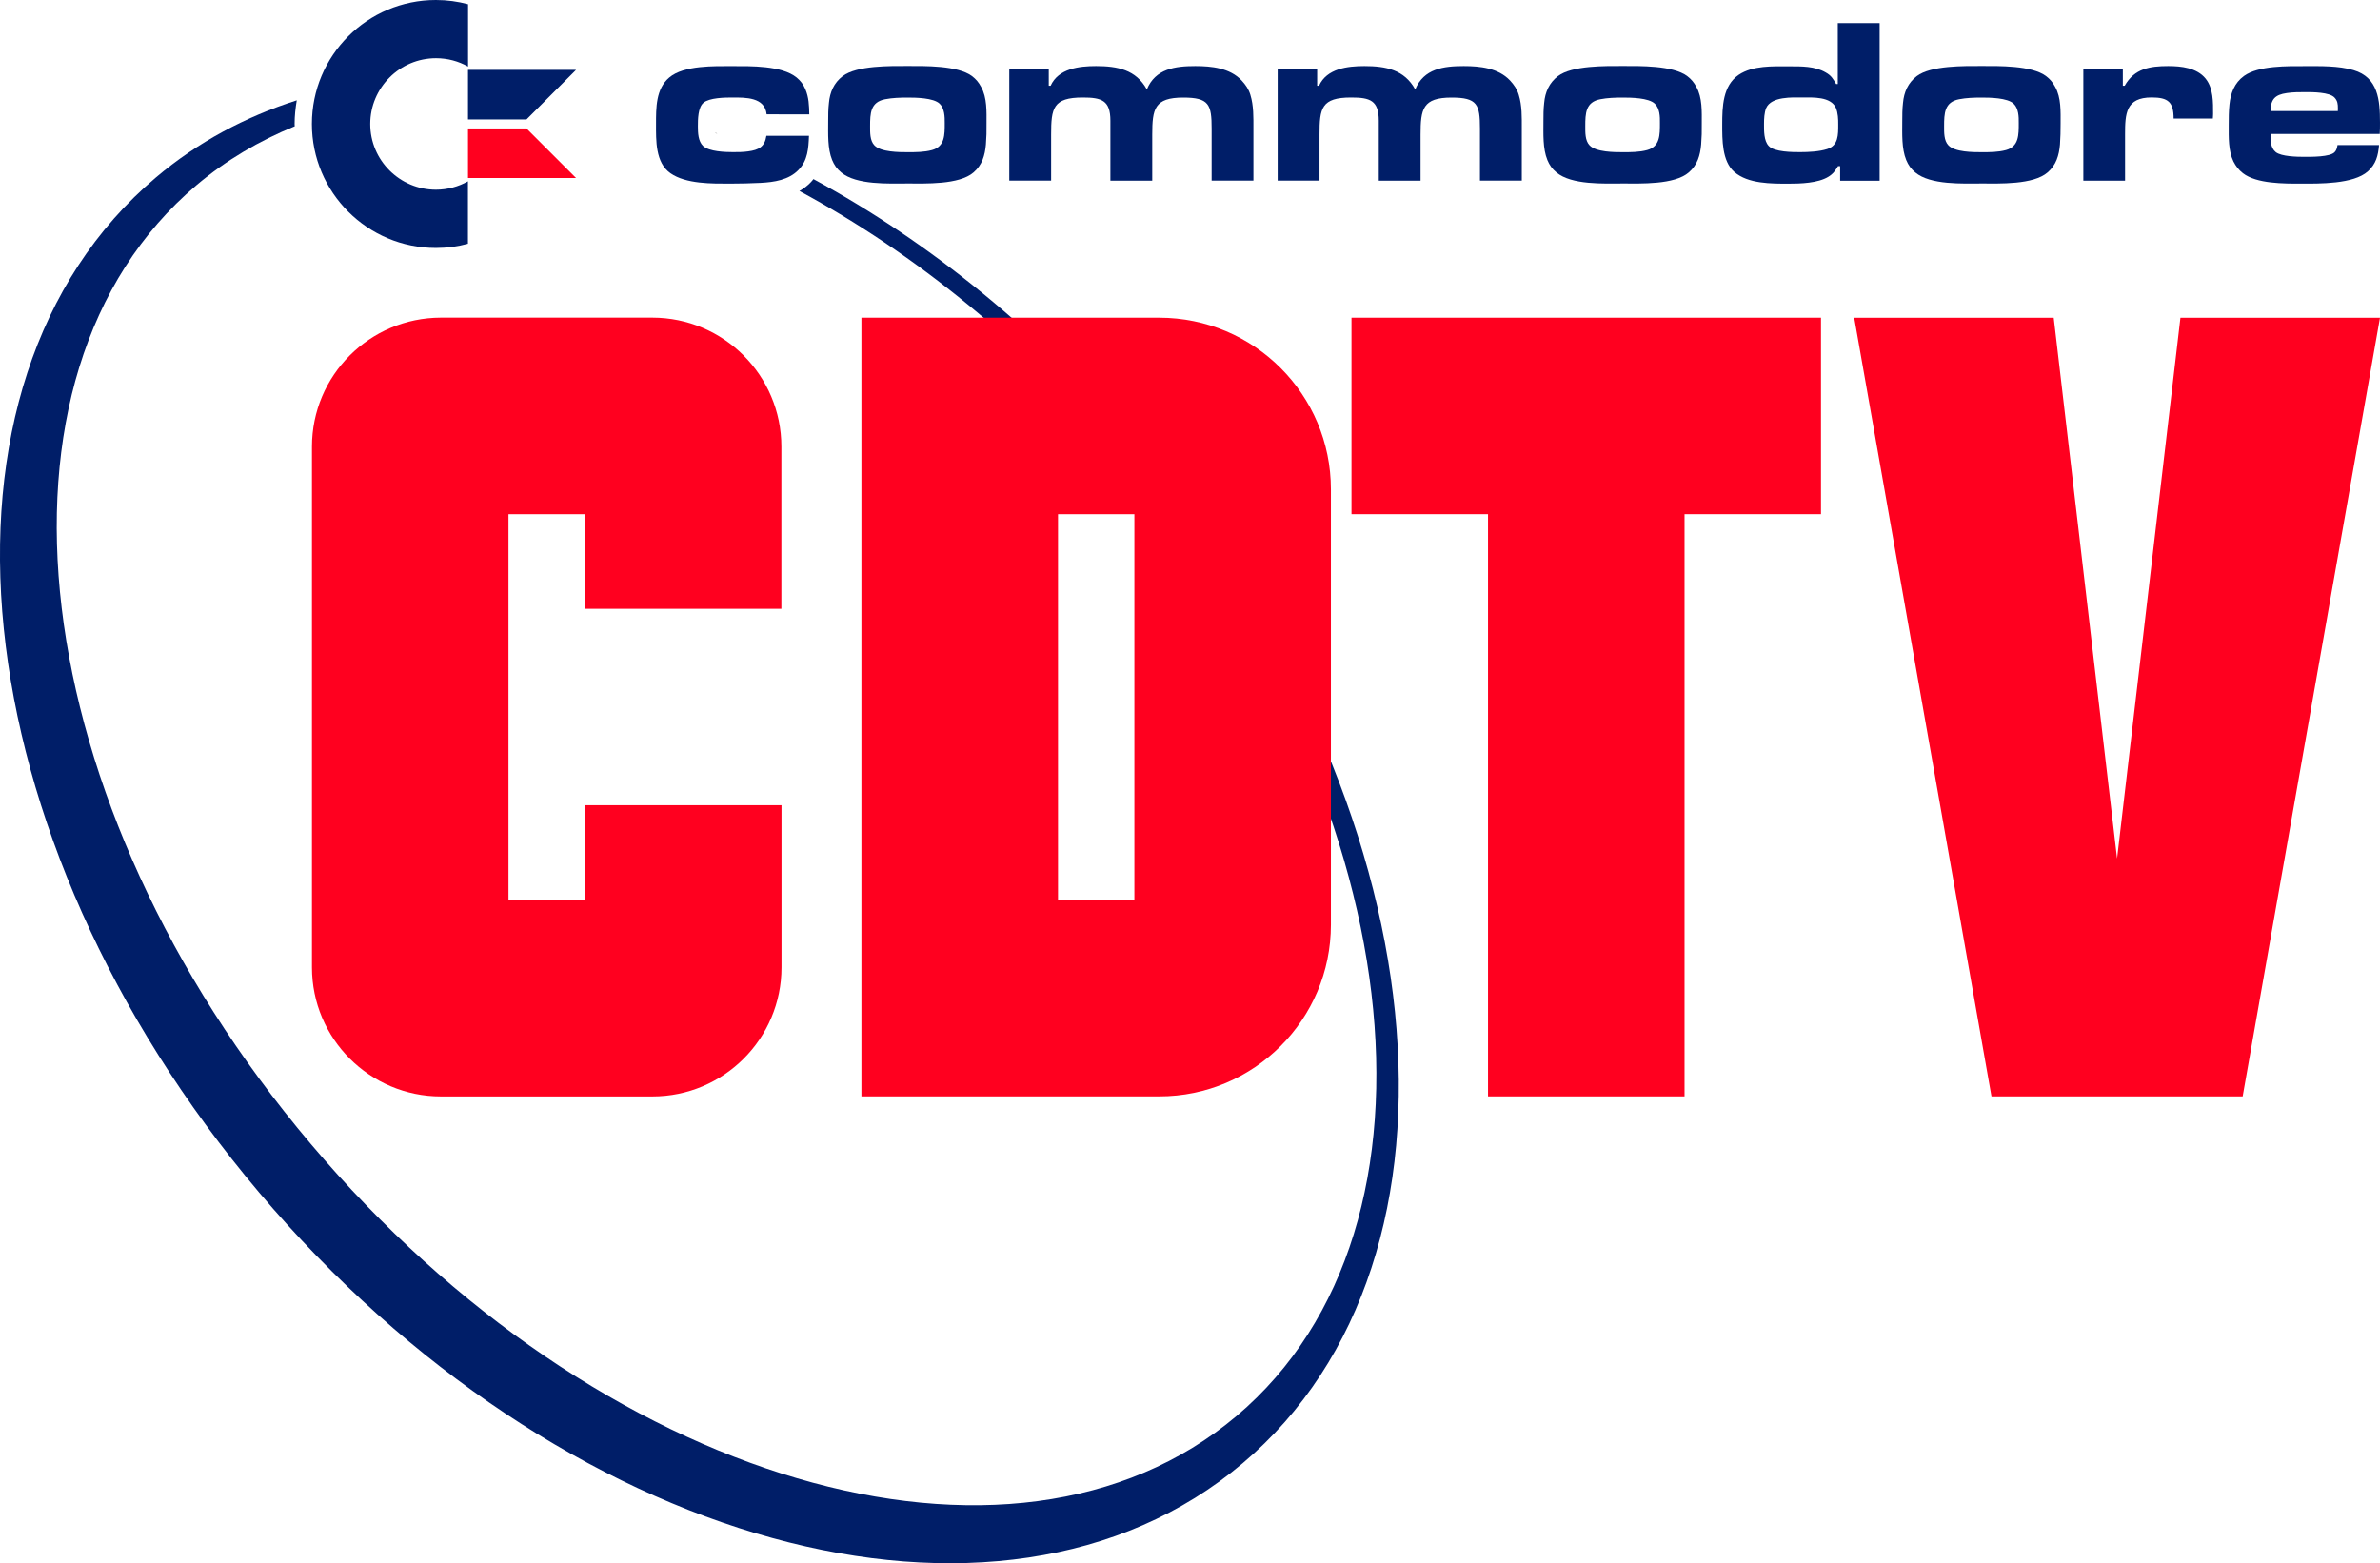 <?xml version="1.0" encoding="utf-8"?>
<!-- Generator: Adobe Illustrator 26.0.1, SVG Export Plug-In . SVG Version: 6.00 Build 0)  -->
<svg version="1.1" id="Layer_1" xmlns="http://www.w3.org/2000/svg" xmlns:xlink="http://www.w3.org/1999/xlink" x="0px" y="0px"
	 viewBox="0 0 3839 2521.8" style="enable-background:new 0 0 3839 2521.8;" xml:space="preserve">
<style type="text/css">
	.st0{fill:#001E68;}
	.st1{fill:#FF001F;}
	.st2{fill:#FFFFFF;}
</style>
<g>
	<g>
		<path class="st0" d="M1838.4,723.2c-157.7-186.7-339.4-333-526.3-434.3c-1.3,1.6-2.5,3.3-4,4.8c-5.6,6-11.9,10.6-18.6,14.4
			c184.1,99.2,364.4,244.2,521.3,429.9c463.3,548.3,545.6,1240.5,183.9,1546.2S964.1,2393.2,500.9,1844.9
			C37.5,1296.6-44.7,604.4,317,298.7c47.8-40.4,101.2-71.7,158.4-95c0-1.3-0.2-2.5-0.2-3.7c0-13.1,1.4-25.7,3.5-38.2
			c-83.1,26.6-159.8,67.5-227,124.3c-392.2,331.5-318,1064.6,166.1,1637.4s1194.5,768.5,1586.7,437
			C2396.9,2029.1,2322.5,1296,1838.4,723.2z"/>
		<path d="M1154.2,214.8c0.7,0.2,1.8,0.5,2.9,0.7c-0.9-0.4-2-0.8-2.9-1.2C1154.2,214.5,1154.2,214.7,1154.2,214.8z"/>
	</g>
	<g>
		<g>
			<path class="st0" d="M1236.6,184.4c-3-27.8-33.9-27.1-55.7-27.1c-11.8,0-36.6,0.4-46.1,8.4c-9.1,7.6-9.1,27.4-9.1,38.1
				c0,10.3,0.4,24.1,8.4,31.7c9.6,9.1,35.9,9.9,48,9.9c8.4,0,16.4,0,24.8-1.2c16.8-2.3,26.6-7.2,29.3-25.1h68.7
				c-0.8,20.2-1.9,39.6-16.8,54.9c-15.7,16.4-39.6,19.9-61.4,21c-16.4,0.8-32.4,1.2-48.8,1.2c-29.3,0-71.3,0.8-96.5-16.8
				c-24.4-17.2-23.2-53-23.2-79.3c0-25.9-0.4-56.8,21.4-75.1c23.6-19.9,72.8-18.3,101.9-18.3c29,0,79.3-1.2,103.4,18.3
				c6.4,5.4,10.6,10.6,14.1,18.7c5.7,13.3,6.1,26.3,6.4,40.8L1236.6,184.4L1236.6,184.4z"/>
			<path class="st0" d="M1590.3,233.1c-1.5,17.5-6.1,33.2-19.9,45c-23.2,20.2-78.1,17.9-106.8,17.9c-29.8,0-82.3,2.7-106.8-17.9
				c-6.9-5.7-11.1-11.8-14.5-19.9c-7.6-18.7-6.4-42.3-6.4-62.1c0-9.9,0-20.2,1.2-30.1c1.5-17.2,8.1-32.4,22.1-43.1
				c22.9-17.5,77.4-16.4,104.4-16.4c27.4,0,81.2-1.2,104.4,16.4c6.4,4.9,10.6,9.9,14.5,17.2c9.9,17.5,8.8,40.1,8.8,59.5
				C1591.5,210.7,1591.2,222.2,1590.3,233.1z M1515.7,167.3c-9.9-9.6-38.9-9.9-51.5-9.9c-12.1,0-24.8,0.4-36.6,2.7
				c-23.6,4.6-24.1,22.9-24.1,43.5c0,9.9-0.4,23.2,6.9,30.8c10.3,11.1,40.1,11.1,53.7,11.1c13,0,26.6,0,39.2-3.4
				c21-5.7,20.6-24.8,20.6-43.5C1524,188.2,1523.6,174.9,1515.7,167.3z"/>
			<path class="st0" d="M1954.4,291.6v-84.2c0-38.9-4.2-50-45.8-50c-46.5,0-50,18.3-50,59.8v74.3h-67.5v-84.2v-12.6
				c0-32.8-14.1-37.4-44.6-37.4c-48,0-51,17.2-51,59.8v74.3h-67.5V111.2h63.7v27.1h3c12.6-27.8,46.1-31.7,73.2-31.7
				c34.3,0,64.5,5.7,82,37.7c13.8-33.5,45.8-37.7,78.1-37.7c26.3,0,55.7,3,74.8,23.2c6.4,6.9,11.4,14.1,14.1,23.2
				c5.4,17.5,4.9,36.2,4.9,54.2v84.2H1954.4z"/>
			<path class="st0" d="M2387.2,291.6v-84.2c0-38.9-4.2-50-45.8-50c-46.5,0-50,18.3-50,59.8v74.3H2224v-84.2v-12.6
				c0-32.8-14.1-37.4-44.6-37.4c-48,0-51,17.2-51,59.8v74.3h-67.5V111.2h63.7v27.1h3c12.6-27.8,46.1-31.7,73.2-31.7
				c34.3,0,64.5,5.7,82,37.7c13.8-33.5,45.8-37.7,78.1-37.7c26.3,0,55.7,3,74.8,23.2c6.4,6.9,11.4,14.1,14.1,23.2
				c5.4,17.5,4.9,36.2,4.9,54.2v84.2H2387.2z"/>
			<path class="st0" d="M2744,233.1c-1.5,17.5-6.1,33.2-19.9,45c-23.2,20.2-78.1,17.9-106.8,17.9c-29.8,0-82.3,2.7-106.8-17.9
				c-6.9-5.7-11.1-11.8-14.5-19.9c-7.6-18.7-6.4-42.3-6.4-62.1c0-9.9,0-20.2,1.2-30.1c1.5-17.2,8.1-32.4,22.1-43.1
				c22.9-17.5,77.4-16.4,104.4-16.4c27.4,0,81.2-1.2,104.4,16.4c6.4,4.9,10.6,9.9,14.5,17.2c9.9,17.5,8.8,40.1,8.8,59.5
				C2745.2,210.7,2744.9,222.2,2744,233.1z M2669.3,167.3c-9.9-9.6-38.9-9.9-51.5-9.9c-12.1,0-24.8,0.4-36.6,2.7
				c-23.6,4.6-24.1,22.9-24.1,43.5c0,9.9-0.4,23.2,6.9,30.8c10.3,11.1,40.1,11.1,53.7,11.1c13,0,26.6,0,39.2-3.4
				c21-5.7,20.6-24.8,20.6-43.5C2677.7,188.2,2677.3,174.9,2669.3,167.3z"/>
			<path class="st0" d="M2968.2,291.6V268h-3.4c-4.6,7.6-8.1,12.6-15.7,17.2c-16.8,10.3-45,11.1-64,11.1c-27.8,0-65.5,0.4-87.7-19
				c-19.9-17.5-19.4-52.2-19.4-76.6c0-28.3,0.8-62.5,26.6-80c22.9-15.3,54.9-13.7,81.2-13.7c19.9,0,41.6-0.4,59.1,9.9
				c8.8,4.9,11.8,9.9,16.8,18.7h2.7V37.3h67.5v254.3H2968.2L2968.2,291.6z M2961.3,174c-8.1-18.3-37-16.8-53.4-16.8
				c-16.8,0-50.7-1.9-59.1,17.2c-3,7.6-3.4,17.5-3.4,25.6c0,10.6-0.4,27.1,7.6,35.5c9.1,9.9,38.5,9.9,50.7,9.9
				c13.8,0,30.5-0.8,43.5-4.9c18.3-5.7,17.9-23.2,17.9-39.6C2965.2,192.4,2964.8,182.1,2961.3,174z"/>
			<path class="st0" d="M3322.8,233.1c-1.5,17.5-6.1,33.2-19.9,45c-23.2,20.2-78.1,17.9-106.8,17.9c-29.8,0-82.3,2.7-106.8-17.9
				c-6.9-5.7-11.1-11.8-14.5-19.9c-7.6-18.7-6.4-42.3-6.4-62.1c0-9.9,0-20.2,1.2-30.1c1.5-17.2,8.1-32.4,22.1-43.1
				c22.9-17.5,77.4-16.4,104.4-16.4c27.4,0,81.2-1.2,104.4,16.4c6.4,4.9,10.6,9.9,14.5,17.2c9.9,17.5,8.8,40.1,8.8,59.5
				C3323.9,210.7,3323.5,222.2,3322.8,233.1z M3248.1,167.3c-9.9-9.6-38.9-9.9-51.5-9.9c-12.1,0-24.8,0.4-36.6,2.7
				c-23.6,4.6-24.1,22.9-24.1,43.5c0,9.9-0.4,23.2,6.9,30.8c10.3,11.1,40.1,11.1,53.7,11.1c13,0,26.6,0,39.2-3.4
				c21-5.7,20.6-24.8,20.6-43.5C3256.5,188.2,3256,174.9,3248.1,167.3z"/>
			<path class="st0" d="M3569.4,191.2h-63.3c0-26.6-8.8-34-35.5-34c-41.6,0-42.8,26.3-42.8,59.5v74.8h-67.3V111.2h63.7v27.1h3
				c15.7-27.8,40.8-31.7,70.2-31.7c21,0,46.1,2.7,60.3,20.2c12.6,15.7,12.1,38.1,12.1,57.2C3569.9,186.3,3569.4,189,3569.4,191.2z"
				/>
			<path class="st0" d="M3838.6,216.1h-176.1c0,10.3-0.4,22.1,8.4,29.3c9.1,7.2,34.7,7.6,45.8,7.6c11.1,0,41.9,0.4,49.2-7.6
				c3-3,3.9-7.2,4.6-11.4h67c-1.5,17.2-4.9,30.5-17.9,42.3c-23.2,21-79,19.9-108.3,19.9c-26.6,0-71.3,0.4-93.4-16.8
				c-6.9-5.4-11.4-11.4-15.3-19c-8.4-17.5-7.6-39.2-7.6-57.9c0-11.4,0-22.9,1.2-34c1.9-18.3,8.1-34.7,23.2-45.8
				c23.6-17.2,70.9-16,98.7-16c25.6,0,53.4-0.8,78.1,6.4c40.1,11.8,42.8,48.5,42.8,84.7C3839,203.8,3839,209.9,3838.6,216.1z
				 M3771.1,174.9c0-6.9-0.4-12.1-5.4-17.5c-8.1-8.8-35.5-8.8-46.5-8.8c-10.3,0-20.6,0-30.5,1.5c-19,2.7-25.9,9.9-26.3,29h108.6
				L3771.1,174.9L3771.1,174.9z"/>
		</g>
		<path class="st0" d="M597.2,200c0-58.4,47.5-106.1,106.1-106.1c18.8,0,36.4,4.9,51.7,13.5V6.8c-16.6-4.4-34-6.8-51.9-6.8
			c-110.5,0-200,89.6-200,200s89.6,200,200,200c17.9,0,35.2-2.3,51.7-6.8V292.5c-15.3,8.6-32.9,13.5-51.7,13.5
			C644.8,306,597.2,258.5,597.2,200z"/>
		<polygon class="st0" points="754.9,192.7 849.2,192.7 929.2,112.7 754.9,112.7 		"/>
		<polygon class="st1" points="754.9,207.2 754.9,287.2 929.2,287.2 849.2,207.2 		"/>
	</g>
	<g>
		<polygon class="st1" points="2937.3,512.5 2180,512.5 2180,829.5 2400.2,829.5 2400.2,1768.7 2717.2,1768.7 2717.2,829.5 
			2937.3,829.5 		"/>
		<path class="st1" d="M1389.5,512.6v1256.1h480.3c152.9,0,277-124,277-277V789.5c0-152.9-124-277-277-277H1389.5L1389.5,512.6z
			 M1829.8,1451.7h-123.2V829.5h123.2V1451.7z"/>
		<path class="st1" d="M503.2,720.6v840c0,114.9,93.2,208.2,208.2,208.2h341c114.9,0,208.2-93.2,208.2-208.2V1299h-317v152.7H820.2
			V829.5h123.2v152.7h317V720.6c0-114.9-93.2-208.2-208.2-208.2h-341C596.4,512.6,503.2,605.6,503.2,720.6z"/>
		<polygon class="st1" points="3617.5,1768.7 3839,512.6 3517.1,512.6 3414.9,1385 3312.7,512.6 2990.9,512.6 3212.3,1768.7 		"/>
	</g>
</g>
</svg>
